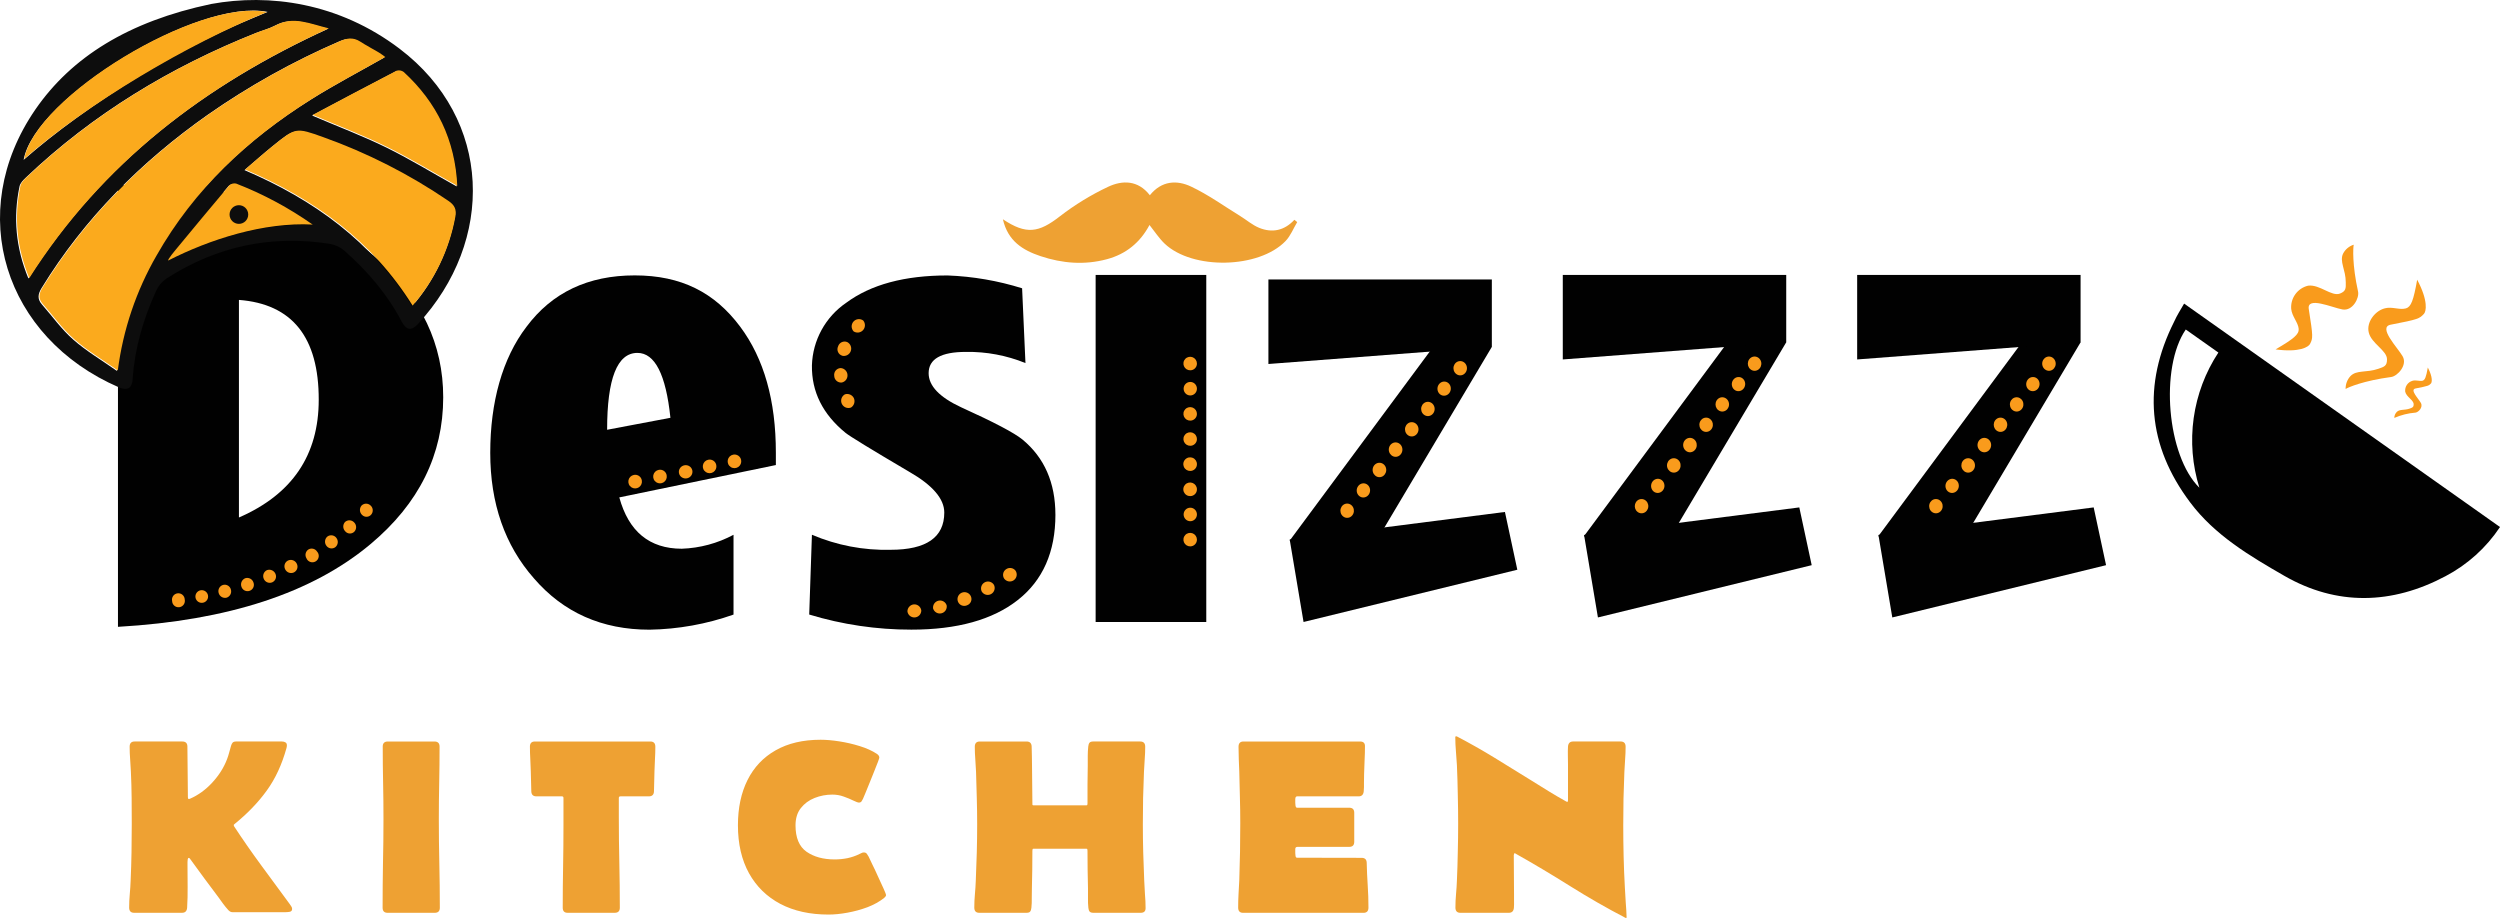 <?xml version="1.0" encoding="UTF-8"?>
<svg id="Layer_1" data-name="Layer 1" xmlns="http://www.w3.org/2000/svg" viewBox="0 0 3552.14 1304.42">
  <defs>
    <style>
      .cls-1 {
        fill: #fbaa1d;
      }

      .cls-2 {
        fill: #eea133;
      }

      .cls-3 {
        fill: #010101;
      }

      .cls-4 {
        fill: #f99b1c;
      }

      .cls-5 {
        fill: #0d0d0d;
      }
    </style>
  </defs>
  <path class="cls-3" d="M167.61,890.62V263.25c163.62-2.62,286.8,32.5,369.54,105.37,61.73,55.43,92.59,120.71,92.59,195.85,0,81.38-34.37,150.87-103.1,208.47-82.84,69.49-202.52,108.72-359.04,117.69ZM339.49,426.13v309.15c75.59-32.81,113.38-88.56,113.38-167.27.15-88.79-37.64-136.08-113.38-141.88Z"/>
  <path class="cls-3" d="M1102.39,660.76l-222.45,45.96c13.3,48.58,42.88,72.89,88.74,72.94,25.71-.88,50.87-7.65,73.55-19.81v113.38c-38.37,13.54-78.67,20.79-119.35,21.47-67.52,0-122.27-24.31-164.25-72.94-41.37-47.02-62.06-106.48-62.06-178.39s17.18-134.24,51.55-179.14c36.28-48.63,87.53-72.94,153.74-72.94s113.61,24.31,149.89,72.94c33.81,45.35,50.69,105.07,50.64,179.14v17.38ZM952.57,593.63c-6.4-61.43-22.02-92.17-46.86-92.21-28.72,0-43.08,36.41-43.08,109.22l89.95-17.01Z"/>
  <path class="cls-3" d="M1499.6,731.28c0,52.86-17.84,93.3-53.52,121.32-35.68,28.02-86.07,42.03-151.17,42.03-49.17.06-98.08-7.17-145.13-21.47l3.85-113.38c35.28,15.06,73.38,22.35,111.72,21.39,50.89,0,76.34-17.64,76.34-52.91,0-19.5-16.56-38.85-49.66-57.82-54.73-32.25-84.96-50.75-90.7-55.48-32.4-26.46-48.3-58.43-47.7-95.92.54-17.59,5.24-34.81,13.7-50.24,8.46-15.44,20.44-28.65,34.98-38.57,35.02-25.95,83.07-38.9,144.14-38.85,35.93,1.35,71.51,7.48,105.82,18.22l4.76,106.27c-26.86-10.94-55.66-16.34-84.66-15.87-35.27,0-52.91,10.08-52.91,30.23,0,17.99,15.34,34.11,46.03,48.38,46.71,21.16,75.84,36.48,87.38,45.96,31.09,25.75,46.66,61.33,46.71,106.73Z"/>
  <path class="cls-3" d="M1713.94,883.77h-157.2v-493.12h157.2v493.12Z"/>
  <path class="cls-3" d="M3103.31,431.37l448.82,317.46c-19.56,29.45-46.24,53.5-77.54,69.92-76.19,40.44-154.36,42.25-228.8-.53-48.92-28.12-99.09-57.82-133.87-104.39-60.46-80.42-68.03-166.82-22.68-256.99,3.85-8.62,8.85-16.4,14.07-25.47ZM3105.66,468.18c-37.28,54.5-26.68,179.74,19.34,224.8-9.98-32.02-12.74-65.85-8.08-99.06,4.67-33.21,16.64-64.98,35.07-93l-46.33-32.73Z"/>
  <path class="cls-4" d="M3332.78,552.68c4-2.49,25.71-11.79,64.71-17.01,8.98-1.21,23.65-16.93,16.24-29.56-7.39-12.62-35.29-41.12-16.99-44.75,39.38-7.56,41.04-8.62,47.39-15.49,2.94-3.17,6.57-17.84-9.67-48.45-5.22,29.55-8.69,38.62-15.95,40.74-9,2.64-20.04-2.95-30.24,0-13.92,3.63-26,19.73-22.68,33.94,3.63,16.17,26.31,25.85,26,38.7,0,9.22-4.07,10.35-12.17,13.15-16.92,5.97-30.97,1.36-39.76,10.43-4.58,4.97-7.04,11.53-6.88,18.29Z"/>
  <path class="cls-4" d="M3344.29,347.69c-.91,4.61-2.28,28.19,6.19,66.67,1.97,8.84-7.57,27.97-22.23,25.32-14.67-2.64-50.71-19.05-47.83-.6,6.26,39.61,6.04,41.5,1.66,49.81-1.97,3.85-14.45,12.25-48.83,7.56,26-15.12,33.32-21.39,32.88-28.95-.69-9.37-9.6-17.76-10.66-28.57-.58-7.47,1.53-14.9,5.93-20.95,4.4-6.06,10.82-10.34,18.12-12.08,16.39-2.12,33.32,15.87,45.33,11.19,8.56-3.4,8.32-7.56,8.16-15.95,0-17.91-9.29-29.56-3.76-40.89,3.16-6,8.56-10.5,15.04-12.55Z"/>
  <path class="cls-4" d="M3401.96,593.81c9.58-4.18,19.8-6.74,30.22-7.56,4.16-.6,10.88-7.56,7.57-13.68-3.34-6.12-16.26-18.97-7.57-20.63,18.14-3.55,18.89-3.93,21.86-7.1,1.35-1.51,3.01-8.24-4.47-22.68-2.41,13.68-4,17.84-7.57,18.82-3.54.98-9.23-1.36-14.05,0-3.32.92-6.22,2.99-8.14,5.84-1.92,2.86-2.77,6.31-2.37,9.73,1.66,7.56,12.17,11.94,12.01,17.92,0,4.23-1.88,4.69-5.6,6.05-7.54,2.72-14.27.6-18.36,4.76-2.26,2.28-3.52,5.34-3.54,8.54Z"/>
  <path class="cls-4" d="M262.47,851.76c.28,1.23.3,2.51.05,3.75-.24,1.24-.75,2.42-1.47,3.45-.73,1.04-1.66,1.91-2.74,2.56-1.08.65-2.29,1.07-3.54,1.23-1.25.16-2.53.05-3.74-.31-1.21-.36-2.33-.98-3.29-1.8-.96-.82-1.74-1.84-2.29-2.98-.55-1.14-.85-2.38-.88-3.65-.28-1.23-.3-2.51-.05-3.75.24-1.24.75-2.42,1.47-3.45.73-1.04,1.66-1.91,2.74-2.56,1.08-.65,2.29-1.07,3.54-1.23s2.53-.05,3.74.31c1.21.36,2.33.97,3.29,1.8.96.82,1.74,1.83,2.29,2.98s.85,2.38.88,3.65Z"/>
  <path class="cls-4" d="M295.5,845.79c.23,1.16.23,2.36,0,3.52-.23,1.16-.69,2.26-1.35,3.25-.66.98-1.51,1.83-2.49,2.48-.98.66-2.09,1.11-3.25,1.34-1.16.23-2.36.23-3.52,0-1.16-.23-2.26-.69-3.25-1.35s-1.83-1.51-2.48-2.49c-.65-.99-1.11-2.09-1.34-3.25-.46-2.35.03-4.78,1.36-6.76,1.33-1.98,3.4-3.36,5.75-3.82,2.35-.46,4.78.03,6.76,1.36,1.98,1.33,3.36,3.4,3.82,5.74Z"/>
  <path class="cls-4" d="M328.07,837.7c.35,1.17.46,2.4.34,3.62-.13,1.21-.49,2.39-1.08,3.47-.58,1.07-1.37,2.02-2.32,2.79-.95.77-2.04,1.35-3.21,1.69-2.4.55-4.93.12-7.02-1.18-2.1-1.3-3.59-3.38-4.17-5.77-.63-2.35-.3-4.84.9-6.95,1.2-2.11,3.19-3.66,5.53-4.31,1.16-.29,2.37-.35,3.56-.18,1.18.18,2.32.59,3.35,1.2,1.02.62,1.92,1.43,2.63,2.4.71.96,1.22,2.06,1.5,3.23Z"/>
  <path class="cls-4" d="M360.12,827.57c.45,1.14.67,2.37.63,3.6-.04,1.23-.32,2.44-.83,3.55-.52,1.12-1.25,2.11-2.17,2.94-.91.82-1.99,1.45-3.15,1.84-1.16.39-2.4.55-3.62.45-1.23-.1-2.42-.44-3.51-1.01-1.09-.57-2.05-1.36-2.83-2.31-.77-.95-1.35-2.06-1.68-3.24-.77-2.32-.61-4.84.43-7.05,1.04-2.21,2.89-3.93,5.17-4.82,2.34-.71,4.86-.48,7.02.65,2.16,1.13,3.8,3.07,4.54,5.39Z"/>
  <path class="cls-4" d="M391.42,815.4c.5,1.11.76,2.31.79,3.52.02,1.21-.2,2.42-.65,3.55-.45,1.13-1.12,2.15-1.98,3.02-.86.86-1.88,1.54-3,2.01-1.13.44-2.35.64-3.56.61-1.22-.03-2.41-.31-3.52-.81-1.11-.5-2.11-1.21-2.94-2.1-.83-.89-1.48-1.93-1.91-3.07-.92-2.24-.94-4.75-.06-7.01.89-2.25,2.62-4.08,4.82-5.09,2.31-.81,4.84-.7,7.08.3,2.23,1,4,2.81,4.94,5.07Z"/>
  <path class="cls-4" d="M421.58,800.74c.6,1.09.96,2.29,1.08,3.53.12,1.23-.02,2.48-.4,3.66-.38,1.18-1,2.27-1.82,3.21-.82.93-1.81,1.69-2.93,2.23-2.26,1.03-4.83,1.12-7.15.25-2.32-.87-4.21-2.61-5.25-4.86-1.09-2.15-1.29-4.64-.55-6.93.73-2.29,2.35-4.2,4.48-5.31,2.23-1.1,4.8-1.27,7.15-.48,2.35.79,4.29,2.49,5.4,4.71Z"/>
  <path class="cls-4" d="M450.52,783.73c.9.98,1.58,2.15,1.98,3.42.4,1.27.52,2.61.34,3.94-.18,1.32-.65,2.59-1.37,3.71-.72,1.12-1.69,2.07-2.82,2.78-1.13.71-2.4,1.15-3.73,1.31-1.32.16-2.67.02-3.93-.4-1.27-.42-2.42-1.11-3.39-2.03-.97-.92-1.72-2.04-2.21-3.28-1.24-2.06-1.63-4.53-1.08-6.87.55-2.34,2-4.38,4.03-5.67,2.04-1.15,4.44-1.47,6.71-.9,2.27.58,4.22,2.01,5.46,4Z"/>
  <path class="cls-4" d="M477.96,764.31c1.52,1.95,2.21,4.42,1.93,6.88s-1.52,4.71-3.44,6.27c-.99.73-2.12,1.26-3.32,1.54-1.2.28-2.44.31-3.65.09-1.21-.22-2.37-.69-3.39-1.37-1.02-.68-1.9-1.57-2.56-2.61-1.38-1.96-1.98-4.38-1.65-6.77.32-2.38,1.54-4.56,3.39-6.08,1.96-1.4,4.39-1.97,6.77-1.59,2.38.38,4.51,1.69,5.93,3.63Z"/>
  <path class="cls-4" d="M503.28,742.38c1.75,1.76,2.73,4.13,2.73,6.62s-.98,4.86-2.73,6.61c-.89.85-1.95,1.5-3.1,1.92-1.16.41-2.39.58-3.62.49-1.23-.09-2.42-.44-3.5-1.02-1.08-.58-2.03-1.39-2.78-2.36-1.65-1.76-2.56-4.09-2.56-6.5s.92-4.74,2.56-6.5c.9-.81,1.95-1.44,3.1-1.84,1.14-.4,2.35-.57,3.56-.5,1.21.07,2.39.38,3.48.91,1.09.53,2.06,1.27,2.86,2.18Z"/>
  <path class="cls-4" d="M526.34,718.05c.94.79,1.71,1.76,2.27,2.85.56,1.09.9,2.28,1,3.5.1,1.22-.05,2.45-.42,3.62-.38,1.17-.99,2.25-1.78,3.18-.79.92-1.76,1.68-2.86,2.21-1.1.53-2.29.82-3.5.87-1.22.04-2.43-.17-3.56-.62-1.13-.45-2.15-1.13-3-2-1.78-1.66-2.86-3.92-3.05-6.35-.18-2.42.56-4.83,2.06-6.73.81-.88,1.78-1.6,2.86-2.1,1.08-.5,2.26-.79,3.45-.84,1.19-.05,2.38.14,3.51.55,1.12.41,2.15,1.04,3.03,1.85Z"/>
  <path class="cls-4" d="M911.91,682.38c.38,1.88.2,3.83-.53,5.6-.73,1.77-1.96,3.29-3.55,4.36-1.59,1.07-3.46,1.64-5.38,1.65-1.92,0-3.79-.56-5.39-1.63-1.6-1.06-2.84-2.58-3.57-4.35-.73-1.77-.92-3.72-.55-5.6.38-1.88,1.3-3.6,2.66-4.96,1.36-1.35,3.09-2.27,4.97-2.64,1.24-.26,2.52-.28,3.77-.04,1.25.24,2.43.73,3.49,1.43,1.06.71,1.96,1.61,2.66,2.67.7,1.06,1.18,2.25,1.42,3.5Z"/>
  <path class="cls-4" d="M947.21,675.19c.38,1.88.2,3.83-.53,5.6-.73,1.77-1.96,3.29-3.55,4.36-1.59,1.07-3.46,1.64-5.38,1.65-1.92,0-3.79-.56-5.38-1.62-1.6-1.06-2.84-2.58-3.57-4.35-.73-1.77-.92-3.72-.55-5.6.38-1.88,1.3-3.61,2.66-4.96,1.36-1.35,3.09-2.27,4.97-2.64,1.24-.27,2.53-.29,3.78-.06,1.25.23,2.44.72,3.5,1.42,1.06.71,1.96,1.62,2.66,2.68.7,1.06,1.17,2.26,1.4,3.51Z"/>
  <path class="cls-4" d="M976.11,679.63c5.24-1.07,8.63-6.08,7.59-11.19-1.04-5.11-6.13-8.39-11.37-7.32-5.23,1.07-8.63,6.08-7.59,11.19,1.04,5.11,6.13,8.39,11.37,7.32Z"/>
  <path class="cls-4" d="M1017.73,660.76c.38,1.88.2,3.83-.53,5.6-.73,1.77-1.96,3.29-3.55,4.36-1.59,1.07-3.46,1.64-5.38,1.65-1.92,0-3.79-.56-5.39-1.62-1.6-1.06-2.84-2.58-3.57-4.35-.73-1.77-.92-3.72-.55-5.6.38-1.88,1.3-3.61,2.66-4.96,1.36-1.35,3.09-2.27,4.97-2.64,1.24-.27,2.52-.28,3.77-.04,1.25.24,2.43.72,3.49,1.43,1.06.7,1.96,1.61,2.66,2.67.7,1.06,1.18,2.25,1.42,3.5Z"/>
  <path class="cls-4" d="M1053.03,653.57c.38,1.88.2,3.83-.53,5.6-.73,1.77-1.96,3.29-3.55,4.36-1.59,1.07-3.46,1.64-5.38,1.65-1.92,0-3.79-.56-5.38-1.63-1.6-1.06-2.84-2.58-3.57-4.35-.73-1.77-.92-3.72-.55-5.6.38-1.88,1.3-3.6,2.66-4.96,1.36-1.35,3.09-2.27,4.97-2.64,1.24-.25,2.52-.26,3.76-.02,1.24.25,2.43.73,3.48,1.43,1.05.7,1.96,1.61,2.66,2.66.7,1.05,1.19,2.24,1.43,3.48Z"/>
  <path class="cls-4" d="M1212.9,470.88c-1.77-1.87-2.78-4.34-2.83-6.92-.05-2.58.87-5.08,2.57-7.02,1.7-1.94,4.07-3.17,6.63-3.46,2.56-.29,5.14.39,7.23,1.91,1.6,1.91,2.47,4.33,2.44,6.82-.03,2.49-.95,4.89-2.59,6.77-1.65,1.87-3.91,3.1-6.37,3.44-2.47.35-4.98-.19-7.08-1.54Z"/>
  <path class="cls-4" d="M1196.5,505.35c-1.29-.41-2.47-1.09-3.47-1.99-1-.9-1.81-2.01-2.35-3.25-.54-1.24-.82-2.58-.81-3.93.01-1.35.31-2.68.88-3.91.38-1.3,1.02-2.51,1.9-3.54.87-1.04,1.95-1.88,3.17-2.47,1.22-.59,2.55-.92,3.9-.97,1.35-.04,2.7.19,3.96.7,2.33,1.16,4.13,3.15,5.07,5.58.93,2.43.93,5.12-.02,7.54-.95,2.42-2.76,4.4-5.1,5.56-2.33,1.15-5.01,1.39-7.51.67h.38Z"/>
  <path class="cls-4" d="M1196.04,543.52c-1.34.14-2.7,0-3.98-.42-1.28-.42-2.47-1.09-3.48-1.99-1.01-.89-1.82-1.99-2.38-3.21-.56-1.22-.87-2.55-.89-3.9-.21-1.35-.12-2.72.25-4.03.36-1.31,1.01-2.53,1.88-3.57.87-1.04,1.96-1.89,3.18-2.48,1.22-.59,2.56-.92,3.92-.96,2.48.17,4.81,1.23,6.57,2.98,1.76,1.75,2.84,4.07,3.03,6.54.24,2.51-.45,5.02-1.94,7.06-1.49,2.04-3.68,3.45-6.15,3.98Z"/>
  <path class="cls-4" d="M1209.19,579.04c-2.45.94-5.17.91-7.6-.07-2.43-.99-4.4-2.86-5.5-5.24-1.1-2.38-1.26-5.09-.44-7.59.82-2.49,2.56-4.58,4.85-5.85,2.44-.78,5.07-.65,7.42.37,2.35,1.01,4.25,2.85,5.35,5.15.99,2.33,1.12,4.94.38,7.36-.75,2.42-2.33,4.5-4.46,5.87Z"/>
  <path class="cls-4" d="M1691.21,526.14c-1.9.03-3.77-.51-5.37-1.54-1.6-1.04-2.85-2.53-3.6-4.28-.75-1.75-.96-3.69-.61-5.56.35-1.87,1.26-3.6,2.59-4.96,1.34-1.36,3.05-2.29,4.91-2.67,1.87-.38,3.8-.2,5.57.52,1.76.72,3.27,1.95,4.33,3.53,1.06,1.58,1.63,3.44,1.63,5.35.02,1.25-.21,2.5-.67,3.66-.47,1.16-1.16,2.22-2.04,3.12-.88.89-1.93,1.6-3.08,2.09-1.16.48-2.4.73-3.65.73Z"/>
  <path class="cls-4" d="M1691.21,561.89c5.22,0,9.45-4.3,9.45-9.6s-4.23-9.6-9.45-9.6-9.45,4.3-9.45,9.6,4.23,9.6,9.45,9.6Z"/>
  <path class="cls-4" d="M1691.21,597.64c-1.9.03-3.77-.51-5.37-1.54-1.6-1.04-2.85-2.52-3.6-4.28-.75-1.75-.96-3.69-.61-5.56.35-1.87,1.26-3.6,2.59-4.95,1.34-1.36,3.05-2.29,4.91-2.67,1.87-.38,3.8-.2,5.57.52,1.76.72,3.27,1.95,4.33,3.53,1.06,1.58,1.63,3.44,1.63,5.35.01,1.25-.23,2.49-.7,3.65-.47,1.16-1.16,2.21-2.04,3.11-.88.89-1.92,1.6-3.07,2.09-1.15.49-2.39.74-3.64.75Z"/>
  <path class="cls-4" d="M1691.21,633.39c-1.9.03-3.77-.51-5.37-1.54-1.6-1.04-2.85-2.52-3.6-4.28-.75-1.75-.96-3.69-.61-5.56.35-1.87,1.26-3.6,2.59-4.95,1.34-1.36,3.05-2.29,4.91-2.67,1.87-.38,3.8-.2,5.57.52,1.76.72,3.27,1.95,4.33,3.54,1.06,1.58,1.63,3.44,1.63,5.35.01,1.25-.23,2.49-.7,3.65-.47,1.16-1.16,2.21-2.04,3.11-.88.89-1.92,1.6-3.07,2.09-1.15.49-2.39.75-3.64.75Z"/>
  <path class="cls-4" d="M1691.21,669.15c-1.92.04-3.82-.49-5.44-1.52-1.62-1.04-2.9-2.54-3.66-4.31-.76-1.77-.98-3.73-.63-5.62.35-1.89,1.27-3.64,2.62-5.01,1.35-1.37,3.08-2.31,4.97-2.69,1.89-.38,3.85-.19,5.63.54,1.78.74,3.3,1.99,4.36,3.6,1.06,1.6,1.63,3.49,1.61,5.42.01,1.25-.23,2.49-.7,3.65-.47,1.16-1.16,2.21-2.04,3.11-.88.89-1.92,1.6-3.07,2.09-1.15.49-2.39.75-3.64.75Z"/>
  <path class="cls-4" d="M1691.21,704.9c-1.92.05-3.81-.48-5.44-1.52-1.62-1.04-2.89-2.53-3.66-4.29-.77-1.76-.99-3.72-.64-5.61.35-1.89,1.25-3.63,2.59-5.01,1.34-1.38,3.07-2.32,4.95-2.71,1.88-.39,3.84-.21,5.62.51,1.78.73,3.31,1.96,4.38,3.56,1.07,1.6,1.65,3.48,1.65,5.4.02,1.26-.21,2.51-.67,3.67-.46,1.17-1.15,2.23-2.03,3.13-.88.9-1.93,1.62-3.08,2.11-1.16.49-2.4.75-3.66.76Z"/>
  <path class="cls-4" d="M1691.21,740.57c5.22,0,9.45-4.3,9.45-9.6s-4.23-9.6-9.45-9.6-9.45,4.3-9.45,9.6,4.23,9.6,9.45,9.6Z"/>
  <path class="cls-4" d="M1691.21,776.33c-1.9.03-3.77-.51-5.37-1.54-1.6-1.04-2.85-2.53-3.6-4.28-.75-1.75-.96-3.69-.61-5.56.35-1.87,1.26-3.6,2.59-4.96,1.34-1.36,3.05-2.29,4.91-2.67,1.87-.38,3.8-.2,5.57.52,1.76.72,3.27,1.95,4.33,3.53,1.06,1.58,1.63,3.44,1.63,5.35.01,1.25-.23,2.49-.7,3.65-.47,1.16-1.16,2.21-2.04,3.11-.88.89-1.92,1.6-3.07,2.09-1.15.49-2.39.74-3.64.75Z"/>
  <path class="cls-4" d="M1426.73,822.05c-1.36-2.13-1.84-4.7-1.33-7.17.51-2.47,1.96-4.65,4.05-6.06,2.05-1.46,4.58-2.07,7.07-1.72,2.49.35,4.75,1.64,6.31,3.61,1.5,2.13,2.1,4.78,1.65,7.35-.45,2.57-1.9,4.86-4.03,6.37-2.14,1.5-4.78,2.1-7.35,1.65s-4.86-1.9-6.37-4.03Z"/>
  <path class="cls-4" d="M1394.91,840.5c-1.12-2.29-1.32-4.93-.54-7.37.77-2.43,2.46-4.47,4.71-5.69,2.25-1.22,4.87-1.52,7.34-.85,2.46.67,4.57,2.27,5.88,4.46,1.13,2.29,1.32,4.93.55,7.37-.78,2.43-2.46,4.47-4.71,5.69-2.25,1.22-4.88,1.52-7.34.85-2.46-.67-4.57-2.27-5.88-4.46Z"/>
  <path class="cls-4" d="M1361.2,855.08c-.5-1.21-.75-2.5-.75-3.8,0-1.3.26-2.6.77-3.8.5-1.2,1.24-2.3,2.16-3.22.92-.92,2.02-1.65,3.23-2.15,1.21-.5,2.5-.75,3.8-.75,1.31,0,2.6.26,3.8.76,1.21.5,2.3,1.24,3.22,2.16.92.92,1.65,2.02,2.14,3.23.5,1.19.74,2.46.73,3.75-.02,1.29-.29,2.56-.82,3.73-.52,1.17-1.28,2.23-2.23,3.1-.94.87-2.06,1.54-3.27,1.97-1.16.52-2.42.81-3.7.84-1.28.03-2.55-.19-3.74-.65-1.19-.46-2.27-1.16-3.19-2.05-.92-.89-1.65-1.95-2.15-3.13Z"/>
  <path class="cls-4" d="M1325.82,864.84c-.41-2.5.14-5.06,1.54-7.16,1.4-2.11,3.55-3.6,6.02-4.18,2.44-.59,5.02-.22,7.2,1.03,2.18,1.25,3.79,3.29,4.52,5.7.39,2.46-.16,4.98-1.54,7.06-1.38,2.08-3.5,3.55-5.92,4.13-2.42.58-4.98.23-7.16-.99-2.17-1.22-3.81-3.22-4.58-5.59h-.08Z"/>
  <path class="cls-4" d="M1289.31,868.61c.05-2.51,1.02-4.91,2.74-6.74,1.72-1.83,4.05-2.96,6.55-3.16,2.52-.13,4.99.69,6.92,2.3,1.94,1.61,3.19,3.9,3.51,6.4,0,2.52-.97,4.94-2.69,6.78-1.73,1.83-4.09,2.94-6.6,3.1-2.51.15-4.99-.66-6.93-2.27-1.94-1.61-3.19-3.9-3.5-6.4Z"/>
  <path class="cls-3" d="M1915.55,836.15l-83.08-68.07,230.54-311.15,56.69,35.9-204.15,343.31Z"/>
  <path class="cls-4" d="M2068.7,531.04c-1.48-1.27-2.57-2.97-3.13-4.89-.56-1.92-.57-3.98-.02-5.9.55-1.92,1.63-3.63,3.1-4.91,1.47-1.28,3.27-2.06,5.17-2.25,1.9-.19,3.8.21,5.48,1.17,1.68.96,3.05,2.41,3.93,4.19.89,1.78,1.26,3.8,1.06,5.8-.2,2-.96,3.89-2.19,5.43-.79,1.03-1.76,1.88-2.87,2.5-1.11.63-2.32,1.02-3.56,1.14-1.25.13-2.51,0-3.71-.4-1.2-.39-2.31-1.03-3.27-1.88Z"/>
  <path class="cls-4" d="M2045.75,559.97c4,3.54,10,2.92,13.41-1.37,3.4-4.29,2.92-10.63-1.08-14.17-4-3.54-10-2.92-13.41,1.37-3.4,4.29-2.92,10.63,1.08,14.17Z"/>
  <path class="cls-4" d="M2022.8,588.91c-1.48-1.27-2.57-2.97-3.13-4.89-.56-1.92-.57-3.98-.02-5.9.55-1.92,1.63-3.63,3.1-4.91,1.47-1.28,3.27-2.06,5.17-2.25s3.8.21,5.48,1.17c1.68.95,3.05,2.41,3.93,4.19.89,1.78,1.26,3.8,1.06,5.8-.2,2-.96,3.89-2.19,5.43-.79,1.02-1.77,1.86-2.88,2.48-1.1.62-2.31,1-3.56,1.13-1.24.13-2.5,0-3.7-.39-1.19-.39-2.31-1.02-3.27-1.86Z"/>
  <path class="cls-4" d="M1999.85,617.84c-1.48-1.27-2.57-2.97-3.13-4.89-.56-1.92-.57-3.98-.02-5.9.55-1.92,1.63-3.63,3.1-4.91,1.47-1.28,3.27-2.06,5.17-2.25,1.9-.19,3.8.21,5.48,1.17,1.68.96,3.05,2.41,3.93,4.19.89,1.78,1.26,3.8,1.06,5.8-.2,2-.96,3.89-2.19,5.43-.79,1.02-1.77,1.86-2.88,2.48-1.1.62-2.31,1-3.56,1.13-1.24.13-2.5,0-3.7-.39s-2.31-1.02-3.27-1.86Z"/>
  <path class="cls-4" d="M1976.9,646.78c-1.5-1.27-2.62-2.98-3.19-4.92-.58-1.94-.59-4.02-.04-5.97.55-1.95,1.63-3.68,3.12-4.97,1.49-1.29,3.31-2.09,5.22-2.28,1.92-.2,3.85.22,5.54,1.19,1.69.97,3.08,2.45,3.97,4.25.89,1.8,1.25,3.84,1.04,5.87-.21,2.02-1,3.93-2.24,5.48-.79,1.02-1.77,1.86-2.88,2.48-1.1.62-2.31,1-3.56,1.13-1.24.13-2.5,0-3.7-.39-1.19-.39-2.31-1.02-3.27-1.86Z"/>
  <path class="cls-4" d="M1953.94,675.71c-1.5-1.27-2.61-2.98-3.19-4.91-.58-1.94-.6-4.01-.05-5.96.54-1.95,1.62-3.68,3.1-4.97,1.48-1.29,3.29-2.1,5.21-2.3,1.91-.2,3.84.2,5.54,1.16,1.69.96,3.08,2.43,3.98,4.22s1.27,3.83,1.07,5.85c-.2,2.02-.97,3.93-2.2,5.48-.79,1.03-1.77,1.88-2.87,2.52-1.11.63-2.32,1.02-3.57,1.16-1.25.13-2.52,0-3.72-.38-1.2-.38-2.32-1.02-3.29-1.86Z"/>
  <path class="cls-4" d="M1931.04,704.58c4,3.54,10,2.92,13.41-1.37,3.4-4.29,2.92-10.64-1.08-14.17-4-3.54-10-2.92-13.41,1.37-3.4,4.29-2.92,10.63,1.08,14.17Z"/>
  <path class="cls-4" d="M1908.09,733.51c-1.48-1.27-2.57-2.97-3.13-4.89-.56-1.92-.57-3.98-.02-5.9.55-1.92,1.63-3.63,3.1-4.91,1.47-1.28,3.27-2.06,5.17-2.25,1.9-.19,3.81.21,5.48,1.17,1.67.96,3.04,2.41,3.93,4.19.89,1.78,1.25,3.8,1.05,5.8-.2,2-.96,3.89-2.18,5.43-.8,1.02-1.77,1.86-2.88,2.48-1.1.62-2.31,1-3.56,1.13-1.25.13-2.5,0-3.7-.39-1.2-.38-2.31-1.02-3.27-1.86Z"/>
  <path class="cls-3" d="M1802.23,517.18l317.46-24.34v-95.74h-317.46v120.08Z"/>
  <path class="cls-3" d="M1852.16,883.76l303.73-74.26-17.6-82.08-305.82,39.14,19.69,117.21Z"/>
  <path class="cls-3" d="M2333.81,829.69l-83.07-68.07,230.53-311.15,56.7,35.9-204.16,343.31Z"/>
  <path class="cls-4" d="M2486.97,524.58c-1.48-1.27-2.57-2.97-3.14-4.89-.55-1.92-.55-3.98,0-5.9.53-1.92,1.61-3.63,3.1-4.91,1.46-1.28,3.27-2.06,5.16-2.25,1.9-.19,3.81.21,5.49,1.17,1.68.96,3.05,2.42,3.94,4.19.89,1.78,1.26,3.8,1.04,5.79-.2,2-.95,3.89-2.17,5.43-.8,1.03-1.77,1.88-2.88,2.5-1.11.63-2.32,1.02-3.56,1.14-1.24.13-2.5,0-3.69-.4-1.22-.39-2.32-1.03-3.27-1.88Z"/>
  <path class="cls-4" d="M2464,553.51c4,3.54,10,2.92,13.41-1.37,3.41-4.29,2.92-10.63-1.08-14.17-4-3.54-10-2.92-13.41,1.37-3.41,4.29-2.92,10.63,1.08,14.17Z"/>
  <path class="cls-4" d="M2441.06,582.45c-1.48-1.27-2.57-2.97-3.14-4.89-.55-1.92-.55-3.98,0-5.9.55-1.92,1.61-3.63,3.1-4.91,1.46-1.28,3.27-2.06,5.16-2.25,1.9-.19,3.81.21,5.49,1.17,1.68.96,3.05,2.41,3.94,4.19.89,1.78,1.26,3.8,1.06,5.8-.2,2-.97,3.89-2.19,5.43-.8,1.02-1.77,1.86-2.88,2.48-1.11.62-2.32,1-3.56,1.13-1.24.13-2.5,0-3.69-.39-1.19-.38-2.3-1.02-3.27-1.86Z"/>
  <path class="cls-4" d="M2418.1,611.38c-1.46-1.27-2.57-2.97-3.12-4.89-.55-1.92-.58-3.98-.02-5.9.55-1.92,1.64-3.63,3.1-4.91,1.48-1.28,3.27-2.06,5.18-2.25,1.9-.19,3.81.21,5.49,1.17,1.66.96,3.03,2.41,3.94,4.19.88,1.78,1.24,3.8,1.04,5.8-.2,2-.95,3.89-2.19,5.43-.8,1.02-1.77,1.86-2.88,2.48-1.11.62-2.3,1-3.54,1.13-1.26.13-2.52,0-3.72-.39-1.19-.38-2.3-1.02-3.27-1.86Z"/>
  <path class="cls-4" d="M2395.15,640.32c-1.5-1.27-2.61-2.98-3.19-4.92-.58-1.94-.6-4.02-.04-5.97.53-1.95,1.64-3.68,3.12-4.97,1.48-1.29,3.3-2.09,5.22-2.28,1.92-.2,3.85.22,5.53,1.19,1.7.97,3.08,2.45,3.98,4.25.89,1.8,1.24,3.84,1.04,5.87-.22,2.02-1,3.93-2.26,5.48-.8,1.02-1.77,1.86-2.88,2.48s-2.32,1-3.56,1.13c-1.24.13-2.5,0-3.69-.39-1.19-.39-2.3-1.02-3.27-1.86Z"/>
  <path class="cls-4" d="M2372.21,669.25c-1.5-1.27-2.63-2.98-3.21-4.91s-.6-4.01-.04-5.96,1.61-3.68,3.1-4.97c1.48-1.29,3.3-2.1,5.22-2.3,1.9-.2,3.83.2,5.53,1.16,1.7.96,3.08,2.43,3.98,4.22.91,1.79,1.26,3.83,1.06,5.85-.2,2.02-.95,3.93-2.19,5.48-.8,1.03-1.77,1.88-2.88,2.52-1.11.63-2.32,1.02-3.58,1.16-1.24.13-2.5,0-3.72-.38-1.19-.38-2.32-1.02-3.27-1.86Z"/>
  <path class="cls-4" d="M2349.29,698.12c4,3.54,10.02,2.92,13.41-1.37,3.41-4.29,2.92-10.63-1.08-14.17-3.98-3.54-10-2.92-13.41,1.37-3.39,4.29-2.9,10.63,1.08,14.17Z"/>
  <path class="cls-4" d="M2326.35,727.05c-1.48-1.27-2.57-2.97-3.14-4.89-.55-1.92-.55-3.98,0-5.9.55-1.92,1.62-3.63,3.1-4.91,1.46-1.28,3.27-2.06,5.16-2.25,1.9-.19,3.81.21,5.49,1.17,1.68.96,3.05,2.42,3.94,4.19.88,1.78,1.26,3.8,1.06,5.79-.2,2-.97,3.89-2.19,5.43-.8,1.02-1.77,1.86-2.88,2.48s-2.32,1-3.56,1.13c-1.24.13-2.5,0-3.69-.39-1.19-.38-2.3-1.02-3.27-1.86Z"/>
  <path class="cls-3" d="M2220.49,510.72l317.48-24.34v-95.74h-317.48v120.08Z"/>
  <path class="cls-3" d="M2270.42,877.3l303.74-74.26-17.61-82.08-305.82,39.14,19.69,117.21Z"/>
  <path class="cls-3" d="M2752.08,829.69l-83.1-68.07,230.55-311.15,56.68,35.9-204.14,343.31Z"/>
  <path class="cls-4" d="M2905.22,524.58c-1.48-1.27-2.57-2.97-3.12-4.89-.58-1.92-.58-3.98-.02-5.9.55-1.92,1.64-3.63,3.1-4.91,1.48-1.28,3.27-2.06,5.18-2.25,1.88-.19,3.81.21,5.46,1.17,1.68.96,3.05,2.42,3.94,4.19.89,1.78,1.26,3.8,1.06,5.79-.2,2-.97,3.89-2.19,5.43-.8,1.03-1.77,1.88-2.88,2.5-1.11.63-2.3,1.02-3.56,1.14-1.24.13-2.5,0-3.69-.4s-2.3-1.03-3.27-1.88Z"/>
  <path class="cls-4" d="M2882.28,553.52c3.98,3.54,10,2.92,13.41-1.37,3.39-4.29,2.92-10.63-1.08-14.17-4-3.54-10-2.92-13.41,1.37-3.41,4.29-2.92,10.63,1.08,14.17Z"/>
  <path class="cls-4" d="M2859.31,582.45c-1.48-1.27-2.57-2.97-3.12-4.89-.55-1.92-.58-3.98-.02-5.9.55-1.92,1.64-3.63,3.1-4.91,1.48-1.28,3.27-2.06,5.18-2.25,1.9-.19,3.81.21,5.49,1.17,1.66.96,3.03,2.41,3.92,4.19.91,1.78,1.26,3.8,1.06,5.8-.2,2-.95,3.89-2.19,5.43-.8,1.02-1.77,1.86-2.88,2.48-1.11.62-2.3,1-3.56,1.13-1.24.13-2.5,0-3.69-.39s-2.3-1.02-3.27-1.86Z"/>
  <path class="cls-4" d="M2836.37,611.38c-1.48-1.27-2.57-2.97-3.14-4.89-.55-1.92-.55-3.98,0-5.9.53-1.92,1.61-3.63,3.1-4.91,1.46-1.28,3.27-2.06,5.15-2.25,1.9-.19,3.81.21,5.49,1.17,1.68.96,3.05,2.41,3.94,4.19.89,1.78,1.26,3.8,1.06,5.8-.22,2-.97,3.89-2.19,5.43-.8,1.02-1.77,1.86-2.88,2.48-1.11.62-2.32,1-3.56,1.13-1.24.13-2.5,0-3.69-.39-1.19-.38-2.32-1.02-3.27-1.86Z"/>
  <path class="cls-4" d="M2813.4,640.32c-1.5-1.27-2.61-2.98-3.19-4.92-.58-1.94-.6-4.02-.04-5.97.55-1.95,1.64-3.68,3.12-4.97,1.48-1.29,3.32-2.09,5.22-2.28,1.92-.2,3.85.22,5.55,1.19,1.68.97,3.08,2.45,3.96,4.25.89,1.8,1.26,3.84,1.04,5.87-.22,2.02-1,3.93-2.26,5.48-.77,1.02-1.77,1.86-2.88,2.48-1.08.62-2.3,1-3.54,1.13-1.26.13-2.5,0-3.72-.39-1.19-.39-2.3-1.02-3.27-1.86Z"/>
  <path class="cls-4" d="M2790.46,669.25c-1.5-1.27-2.61-2.98-3.19-4.91s-.6-4.01-.07-5.96c.55-1.95,1.64-3.68,3.12-4.97,1.48-1.29,3.3-2.1,5.2-2.3,1.92-.2,3.85.2,5.53,1.16,1.7.96,3.1,2.43,3.98,4.22.91,1.79,1.28,3.83,1.08,5.85-.2,2.02-.97,3.93-2.21,5.48-.8,1.03-1.77,1.88-2.88,2.52s-2.32,1.02-3.56,1.16c-1.26.13-2.52,0-3.72-.38-1.22-.38-2.32-1.02-3.3-1.86Z"/>
  <path class="cls-4" d="M2767.56,698.12c4,3.54,10,2.92,13.41-1.37,3.41-4.29,2.92-10.63-1.08-14.17-4-3.54-10-2.92-13.41,1.37-3.41,4.29-2.92,10.63,1.08,14.17Z"/>
  <path class="cls-4" d="M2744.6,727.05c-1.48-1.27-2.57-2.97-3.12-4.89-.55-1.92-.58-3.98-.02-5.9.55-1.92,1.64-3.63,3.1-4.91,1.48-1.28,3.27-2.06,5.18-2.25,1.9-.19,3.81.21,5.49,1.17,1.66.96,3.03,2.42,3.92,4.19.91,1.78,1.26,3.8,1.06,5.79-.2,2-.95,3.89-2.19,5.43-.8,1.02-1.77,1.86-2.88,2.48s-2.3,1-3.56,1.13c-1.24.13-2.5,0-3.69-.39-1.19-.38-2.3-1.02-3.27-1.86Z"/>
  <path class="cls-3" d="M2638.76,510.72l317.45-24.34v-95.74h-317.45v120.08Z"/>
  <path class="cls-3" d="M2688.67,877.3l303.74-74.26-17.59-82.08-305.84,39.14,19.69,117.21Z"/>
  <path class="cls-2" d="M259.01,1053.56c4.84,0,7.26,2.42,7.26,7.26,0,11.93.12,23.92.35,35.96.24,12.05.35,24.04.35,35.96,0,.24.06.71.18,1.42.12.71.41,1.06.88,1.06.83,0,1.48-.12,1.95-.35,11.69-5.08,22.26-12.75,31.71-23.03,9.45-10.27,16.42-21.32,20.9-33.13,1.18-3.07,2.18-6.2,3.01-9.39.83-3.19,1.71-6.38,2.66-9.57.59-2.01,1.36-3.54,2.3-4.61,1.06-1.06,2.72-1.59,4.96-1.59h65.02c2.01,0,3.66.41,4.96,1.24,1.42.71,2.13,2.19,2.13,4.43,0,.47-.06,1.06-.18,1.77-.12.71-.24,1.3-.36,1.77-6.5,23.5-15.83,43.64-27.99,60.41-12.05,16.77-27.46,32.77-46.24,48.01l-.71.71.18,1.77c12.4,18.9,25.33,37.5,38.8,55.8,13.46,18.31,26.93,36.61,40.39,54.92.71.94,1.48,2.07,2.3,3.37.83,1.18,1.24,2.42,1.24,3.72,0,2.24-1.12,3.6-3.37,4.07-2.13.35-4.02.53-5.67.53h-75.82c-2.01,0-3.9-.95-5.67-2.84-2.6-2.83-5.08-5.85-7.44-9.03-2.24-3.31-4.55-6.5-6.91-9.57-6.61-8.86-13.23-17.71-19.84-26.57-6.5-8.98-13.05-17.95-19.67-26.93-.35-.47-.71-.94-1.06-1.42-.35-.47-.88-.71-1.6-.71h-.35c-.83.83-1.24,2.72-1.24,5.67v5.85c0,9.8.06,19.66.18,29.58.12,9.92-.12,19.78-.71,29.59-.35,4.84-2.77,7.26-7.26,7.26h-68.03c-4.73,0-7.09-2.48-7.09-7.44,0-6.38.29-12.76.88-19.13.59-6.5,1-12.93,1.24-19.31.59-13.35,1-26.69,1.24-40.04.24-13.46.35-26.87.35-40.21,0-12.28-.06-24.62-.18-37.02-.12-12.52-.47-24.92-1.06-37.2-.24-5.9-.59-11.81-1.06-17.72-.47-6.02-.71-11.99-.71-17.89,0-4.96,2.36-7.44,7.09-7.44h67.67Z"/>
  <path class="cls-2" d="M543.79,1060.83c0-4.84,2.42-7.26,7.26-7.26h66.26c4.84,0,7.26,2.42,7.26,7.26,0,17.12-.18,34.31-.53,51.55-.35,17.12-.53,34.31-.53,51.55,0,21.02.23,41.99.71,62.89.47,20.9.71,41.87.71,62.89,0,4.84-2.42,7.26-7.26,7.26h-66.96c-4.73,0-7.09-2.42-7.09-7.26,0-21.02.18-41.99.53-62.89.47-20.9.71-41.87.71-62.89,0-17.24-.18-34.43-.53-51.55-.35-17.24-.53-34.43-.53-51.55Z"/>
  <path class="cls-2" d="M752.92,1061c0-4.96,2.36-7.44,7.09-7.44h164.05c4.73,0,7.09,2.48,7.09,7.44,0,5.79-.18,11.63-.53,17.54-.24,5.79-.47,11.63-.71,17.54-.12,4.72-.24,9.45-.35,14.17,0,4.61-.12,9.27-.35,14-.12,4.84-2.54,7.26-7.26,7.26h-40.39c-1.54,0-2.3.77-2.3,2.3v27.63c0,21.38.24,42.75.71,64.13.47,21.38.71,42.75.71,64.13,0,4.84-2.42,7.26-7.26,7.26h-66.96c-4.61,0-6.91-2.42-6.91-7.26,0-19.49.18-38.98.53-58.46.35-19.49.53-38.97.53-58.46v-38.97c0-1.54-.71-2.3-2.13-2.3h-36.32c-4.73,0-7.15-2.42-7.26-7.26-.24-4.73-.35-9.39-.35-14s-.12-9.45-.36-14.17c-.12-5.9-.35-11.75-.71-17.54-.35-5.9-.53-11.75-.53-17.54Z"/>
  <path class="cls-2" d="M1227.61,1211.23c1.77,0,3.13.65,4.07,1.95.94,1.3,1.77,2.6,2.48,3.9.71,1.42,2.36,4.9,4.96,10.45,2.72,5.43,5.55,11.46,8.5,18.07,3.07,6.5,5.73,12.28,7.97,17.36,2.25,5.08,3.37,7.97,3.37,8.68,0,.83-.35,1.65-1.06,2.48-.59.71-1.18,1.3-1.77,1.77-6.5,5.2-14.35,9.57-23.56,13.11-9.21,3.42-18.72,6.02-28.52,7.79-9.69,1.77-18.66,2.66-26.93,2.66-26.22,0-48.95-5.02-68.21-15.06-19.25-10.16-34.13-24.69-44.64-43.58-10.51-19.02-15.77-41.75-15.77-68.21,0-24.68,4.55-46.12,13.64-64.31,9.1-18.19,22.38-32.24,39.86-42.16,17.6-10.04,38.92-15.06,63.95-15.06,7.91,0,16.77.77,26.58,2.3,9.92,1.54,19.6,3.78,29.05,6.73,9.57,2.95,17.66,6.62,24.27,10.98,2.36,1.54,3.54,3.37,3.54,5.49,0,.47-.71,2.6-2.13,6.38-1.42,3.66-3.19,8.15-5.31,13.46-2.13,5.31-4.31,10.75-6.56,16.3-2.13,5.43-4.08,10.21-5.85,14.35-1.65,4.13-2.77,6.79-3.37,7.97-.59,1.3-1.3,2.54-2.13,3.72-.83,1.06-2.07,1.59-3.72,1.59-1.3,0-3.9-.94-7.8-2.83-3.78-1.89-8.33-3.78-13.64-5.67-5.19-1.89-10.57-2.83-16.12-2.83-8.86,0-17.3,1.59-25.33,4.78-8.03,3.19-14.59,8.03-19.67,14.53-4.96,6.38-7.44,14.53-7.44,24.45,0,17.6,5.2,30.06,15.59,37.38,10.51,7.32,23.86,10.98,40.04,10.98,6.02,0,12.05-.59,18.07-1.77,6.14-1.3,11.93-3.31,17.36-6.02,1.18-.59,2.19-1.06,3.01-1.42.83-.47,1.89-.71,3.19-.71Z"/>
  <path class="cls-2" d="M1620.09,1053.56c4.73,0,7.09,2.48,7.09,7.44,0,5.9-.24,11.87-.71,17.89-.47,6.02-.83,11.99-1.06,17.89-.47,12.4-.89,24.8-1.24,37.2-.24,12.4-.35,24.8-.35,37.2,0,13.35.18,26.69.53,40.04.47,13.23.94,26.51,1.42,39.86.24,6.5.59,13.05,1.06,19.67.59,6.5.89,13.05.89,19.66,0,4.37-2.3,6.56-6.91,6.56h-67.14c-2.6,0-4.43-.59-5.49-1.77-.94-1.18-1.54-2.95-1.77-5.31-.47-4.49-.65-9.04-.53-13.64.12-4.72.12-9.33,0-13.82-.12-8.98-.29-17.89-.53-26.75-.12-8.86-.18-17.77-.18-26.75,0-.47-.06-1.06-.18-1.77,0-.83-.41-1.24-1.24-1.24h-75.65c-.59,0-.94.41-1.06,1.24-.12.71-.18,1.3-.18,1.77,0,8.98-.06,17.89-.18,26.75-.12,8.86-.29,17.77-.53,26.75-.12,4.61-.18,9.21-.18,13.82.12,4.61-.06,9.15-.53,13.64-.24,2.36-.83,4.13-1.77,5.31-.83,1.18-2.6,1.77-5.31,1.77h-66.96c-4.73,0-7.09-2.48-7.09-7.44,0-6.38.29-12.76.89-19.13.59-6.5,1-12.93,1.24-19.31.59-13.35,1.06-26.63,1.42-39.86.35-13.35.53-26.69.53-40.04,0-12.4-.18-24.8-.53-37.2-.24-12.4-.59-24.8-1.06-37.2-.24-5.9-.59-11.87-1.06-17.89-.47-6.02-.71-11.99-.71-17.89,0-4.96,2.36-7.44,7.09-7.44h66.43c4.72,0,7.15,2.42,7.26,7.26.24,4.72.35,9.51.35,14.35s.06,9.45.18,14.17l.53,51.91v1.95c.12.71.59,1.06,1.42,1.06h75.47c.71,0,1.12-.35,1.24-1.06.12-.71.18-1.3.18-1.77v-26.75c.12-8.86.23-17.78.35-26.75.12-4.49.12-9.04,0-13.64,0-4.6.24-9.15.71-13.64.24-2.36.83-4.13,1.77-5.32.94-1.18,2.72-1.77,5.31-1.77h66.79Z"/>
  <path class="cls-2" d="M1759.78,1061c0-4.96,2.36-7.44,7.09-7.44h165.64c4.61,0,6.91,2.18,6.91,6.55,0,6.62-.18,13.29-.53,20.02-.24,6.61-.47,13.23-.71,19.84-.12,4.02-.18,8.09-.18,12.23.12,4.13,0,8.21-.35,12.22-.47,4.72-2.89,7.09-7.27,7.09h-87.51c-1.54,0-2.36,1.3-2.48,3.9v5.32c0,.71.12,2.07.35,4.07.36,1.89,1.06,2.84,2.13,2.84h74.23c4.72,0,7.09,2.42,7.09,7.26v41.1c0,4.84-2.36,7.26-7.09,7.26h-73.52c-2.13,0-3.19,1.06-3.19,3.19v5.67c0,.71.12,2.01.35,3.9.24,1.77.94,2.66,2.13,2.66l91.77.18c4.73,0,7.15,2.36,7.26,7.09.24,10.51.71,21.14,1.42,31.89.71,10.63,1.06,21.2,1.06,31.71,0,4.96-2.36,7.44-7.09,7.44h-170.95c-4.72,0-7.09-2.48-7.09-7.44,0-6.5.18-12.93.53-19.31.47-6.5.83-12.99,1.06-19.49.47-13.58.83-27.1,1.06-40.57.24-13.46.35-26.99.35-40.57,0-12.28-.18-24.57-.53-36.85-.24-12.28-.53-24.51-.89-36.67-.12-5.9-.36-11.75-.71-17.54-.24-5.9-.35-11.75-.35-17.54Z"/>
  <path class="cls-2" d="M2310.82,1304.24c-.11.12-.24.18-.35.18s-.29-.06-.53-.18c-.24-.12-.42-.18-.53-.18-26.7-13.94-52.85-28.94-78.47-45-25.53-16.06-51.39-31.48-77.61-46.24-.35-.35-.77-.53-1.24-.53-.24,0-.41.06-.53.18,0,.12-.12.53-.35,1.24-.24.71-.36,1.12-.36,1.24,0,9.33.06,18.66.18,27.99.12,9.33.18,18.66.18,27.99v9.39c.12,3.19.06,6.32-.18,9.39-.36,4.84-2.78,7.26-7.27,7.26h-68.74c-4.72,0-7.09-2.48-7.09-7.44,0-6.38.3-12.81.89-19.31.59-6.5,1-12.93,1.24-19.31.59-13.35,1-26.75,1.24-40.21.35-13.46.53-26.87.53-40.21s-.18-27.81-.53-41.63c-.24-13.94-.65-27.81-1.24-41.63-.35-6.62-.83-13.23-1.42-19.84-.59-6.73-.89-13.4-.89-20.02,0-.59.18-.94.53-1.06h.36c.12-.12.23-.18.35-.18.35,0,.77.12,1.24.35,18.07,9.45,35.79,19.49,53.15,30.11,17.48,10.63,34.89,21.38,52.26,32.24,8.27,5.08,16.55,10.22,24.8,15.41,8.27,5.08,16.66,9.98,25.15,14.7.13,0,.31.06.53.18.35.12.6.18.71.18.6,0,.89-.29.89-.89.13-.71.18-1.24.18-1.6v-50.67c0-4.13-.04-8.33-.18-12.58-.11-4.37-.04-8.62.18-12.75.35-4.84,2.79-7.26,7.28-7.26h67.5c4.71,0,7.08,2.48,7.08,7.44,0,6.02-.24,12.05-.71,18.07-.46,6.02-.84,12.05-1.06,18.07-.49,12.52-.88,25.04-1.24,37.56-.24,12.52-.35,25.1-.35,37.73,0,14.76.18,29.53.53,44.29.35,14.76.93,29.53,1.77,44.29.35,7.09.77,14.17,1.24,21.26.6,6.97,1,14,1.24,21.08l-.35.89Z"/>
  <path class="cls-5" d="M300.26,5.62c81.94-14.96,180.77-2.11,267.39,63.54,132.46,100.42,135.97,272.96,25.84,391.56-9,9.69-16.29,8.49-22.73-3.75-20.39-38.96-48.55-71.68-81.2-100.6-5.75-5.04-12.75-8.42-20.27-9.79-83.91-13.34-161.74,3.35-233.06,49.36-6.29,4.36-11.28,10.36-14.41,17.34-18.04,39.75-30.45,81.06-33.28,124.94-.85,13.48-7.33,17.38-19.61,12.13C6.54,479.98-50.86,302.6,50.3,155.49,101.44,81.37,182.33,30.39,300.26,5.62ZM546.16,81.58c-3.53-2.48-6.16-4.62-9.03-6.32-8.8-5.24-17.93-9.95-26.46-15.49-9.61-6.19-18.23-5.39-28.66-.83-65.69,28.39-128.35,63.33-187.03,104.3-94.58,66.61-174.96,146.89-235.83,245.95-5.4,8.79-6.28,15.71.44,23.44,14.72,16.78,27.83,35.3,44.49,49.93,18.24,16.1,39.6,28.67,62,44.43,7.4-57.7,26.19-113.35,55.29-163.72,53.23-93.69,129.45-164.89,219.85-221.65,33.62-21.14,68.95-39.56,104.92-60.05ZM40.36,395.74C144.76,231.71,290.27,121.24,466.02,40.88c-27.55-6.67-50.32-17.76-75.3-4.4-8.51,4.54-18.16,6.9-27.17,10.5-121.44,48.33-231.54,114.92-326.68,205.23-3.77,3.56-8.15,7.96-9.13,12.63-9.13,43.92-5.48,86.88,12.62,130.91ZM585.45,435.16c31.14-35.89,52.09-79.47,60.69-126.2,2.03-10.79-1.15-16.74-9.98-22.76-55.17-37.6-114.91-68-177.77-90.48-38.9-13.94-39.1-13.81-71.72,12.59-12.91,10.47-25.35,21.56-39.25,33.41,98.88,42.32,180.52,101.34,238.03,193.44ZM648.89,264.94c-3.06-64.92-28.95-118.45-76.21-161.82-1.44-1.07-3.1-1.78-4.87-2.07s-3.58-.16-5.28.38c-38.98,20.19-77.72,40.86-119.07,62.75,38,16.21,72.46,29.22,105.37,45.4,33.49,16.44,65.44,36.02,100.08,55.36h-.02ZM380.21,16.95C282.61-3.08,49.42,138.71,33.57,227.15,124.18,147.84,251.61,69.19,363.59,23.86l16.62-6.91ZM241.45,364.75l-1.25,4.79c58.85-30.12,134.22-53.36,203.24-49.58-33.8-23.78-70.36-43.37-108.88-58.34-1.72-.35-3.5-.29-5.19.18-1.69.47-3.25,1.34-4.54,2.54-25.57,30.33-58.05,69.88-83.38,100.41Z"/>
  <path class="cls-1" d="M547.39,80.98c-35.98,20.48-71.3,38.91-104.86,60.03-90.31,56.75-166.53,127.97-219.85,221.65-29.1,50.37-47.9,106.02-55.29,163.72-22.4-15.77-43.76-28.33-62-44.44-16.65-14.56-29.77-33.15-44.49-49.93-6.81-7.71-5.91-14.58-.44-23.44,60.87-99.06,141.25-179.34,235.83-245.95,58.67-40.96,121.31-75.9,186.99-104.29,10.36-4.46,19.05-5.37,28.66.83,8.57,5.53,17.66,10.26,26.46,15.49,2.96,1.68,5.47,3.84,9,6.32Z"/>
  <path class="cls-1" d="M41.59,395.14c-18.1-44.03-21.73-86.92-12.66-130.9.97-4.73,5.4-9.08,9.13-12.63C133.22,161.37,243.32,94.8,364.74,46.38c9.05-3.61,18.7-5.97,27.17-10.5,24.98-13.36,47.75-2.27,75.3,4.4C291.49,120.61,146,231.1,41.59,395.14Z"/>
  <path class="cls-1" d="M586.27,434.24c-57.51-92.1-139.15-151.11-238.03-193.41,13.9-11.85,26.34-22.94,39.25-33.41,32.64-26.4,32.82-26.53,71.72-12.59,62.86,22.48,122.6,52.88,177.77,90.48,8.82,6,12,11.95,9.98,22.76-8.6,46.72-29.55,90.29-60.69,126.17Z"/>
  <path class="cls-1" d="M649.72,264.02c-34.66-19.34-66.6-38.92-100.06-55.37-32.82-16.2-67.36-29.19-105.37-45.4,41.35-21.9,80.09-42.56,119.07-62.75,1.73-.55,3.56-.68,5.35-.37,1.79.31,3.47,1.05,4.91,2.15,47.15,43.28,73.03,96.73,76.1,161.73Z"/>
  <path class="cls-1" d="M379.13,17.18C267.15,62.51,125,146.49,34.43,225.84,50.29,137.49,281.52-2.89,379.13,17.18Z"/>
  <path class="cls-1" d="M249.54,354.9c25.3-30.52,50.52-61.14,76.12-91.41,1.29-1.19,2.85-2.06,4.54-2.54,1.69-.47,3.47-.54,5.19-.18,38.52,14.97,75.08,34.56,108.88,58.34-69.02-3.79-146.27,20.92-205.18,51.05-1.45-1.21,10.45-15.26,10.45-15.26ZM374.7,316.57l-56.95,8.67c-7.11-3.02-.09-6.81-7.02-6.43-8.94.49,9.67-29.2,11.69-19.64,2,10.41,10.08,15.57,19.21,12.26,6.08-2.37,10.21-10.19,15.23-15.5l17.82,20.64Z"/>
  <circle class="cls-5" cx="339.43" cy="304.82" r="13.27"/>
  <path class="cls-2" d="M1424.94,311.53c33.18,22.11,50.82,19.38,81.18-4.31,21.15-16.31,44-30.3,68.15-41.71,20.5-9.69,42.72-9.73,59.5,11.91,16.77-20.84,38.48-21.81,58.55-12.34,24.44,11.52,46.71,27.67,69.86,41.9,9,5.54,17.23,12.77,26.85,16.71,18.52,7.56,35.81,4.09,50.09-11.39l4.03,3.25c-5.45,9.07-9.43,19.53-16.58,26.96-37.9,39.34-132.22,41.22-171.78,3.66-7.9-7.49-13.95-16.97-21.53-26.49-13.13,24.72-33.16,41.28-60.42,48.6-31.93,8.61-63.37,5.99-94.34-4.31-25.35-8.48-46.45-21.45-53.56-52.46Z"/>
</svg>